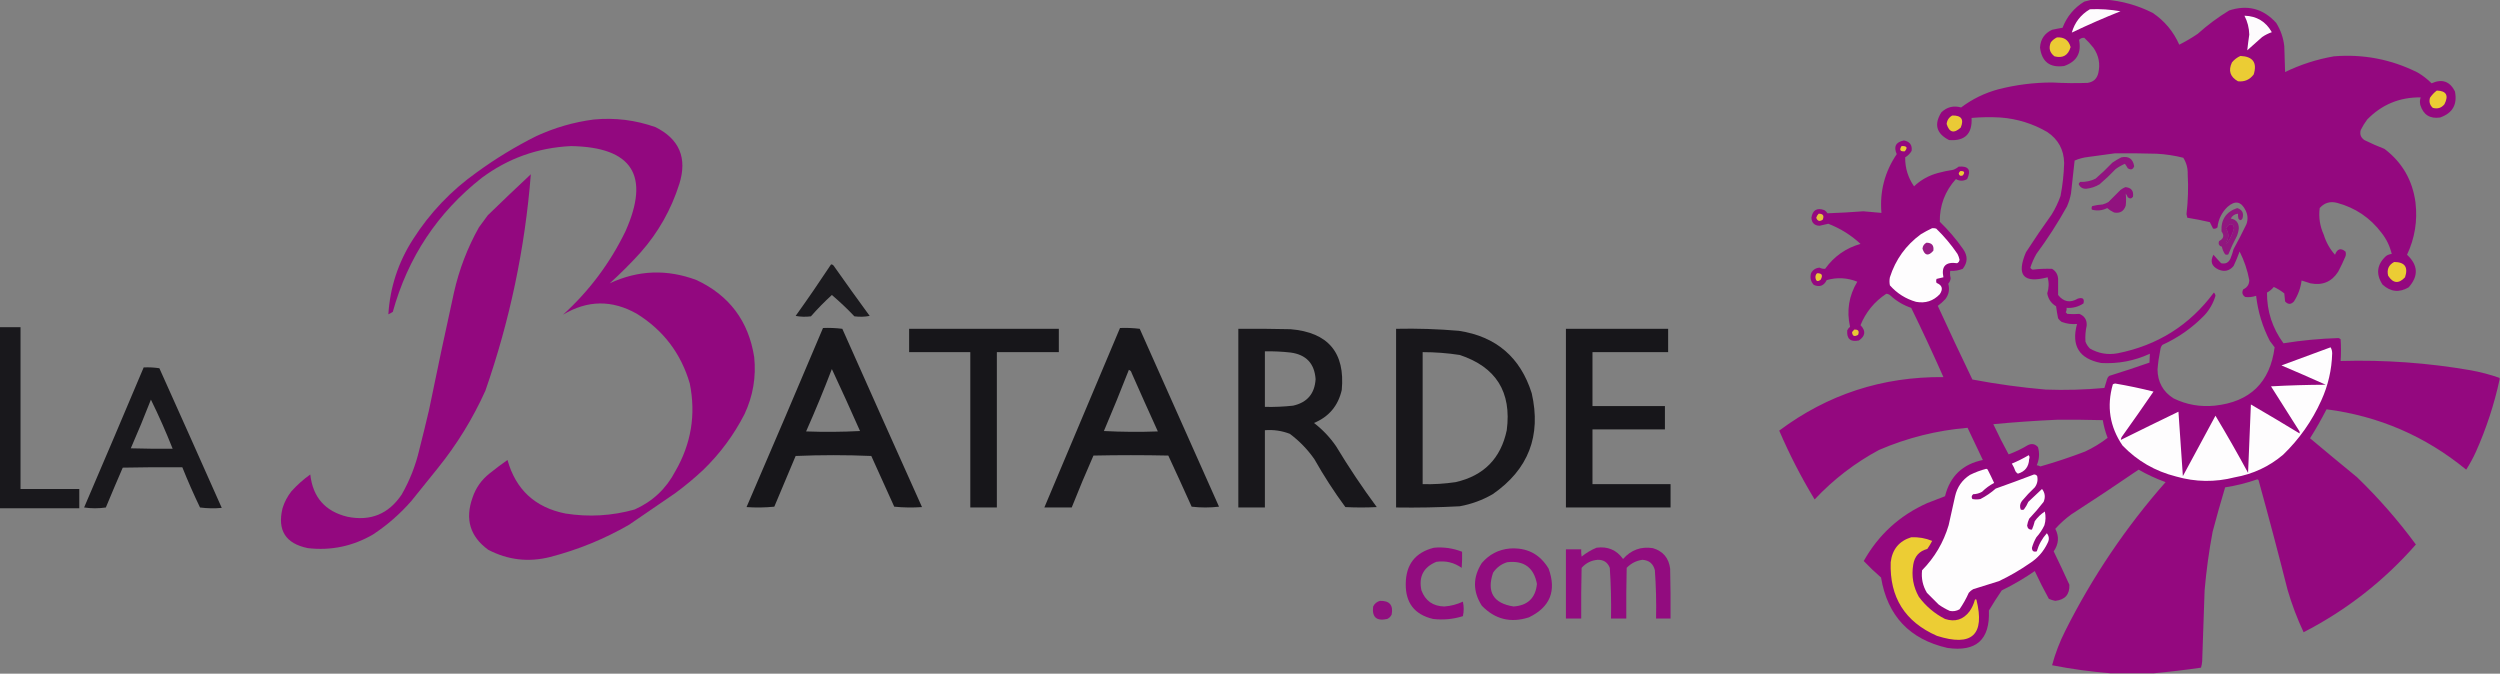 <?xml version="1.0" encoding="UTF-8"?>
<!DOCTYPE svg PUBLIC "-//W3C//DTD SVG 1.1//EN" "http://www.w3.org/Graphics/SVG/1.1/DTD/svg11.dtd">
<svg xmlns="http://www.w3.org/2000/svg" version="1.1" width="3106px" height="837px" style="shape-rendering:geometricPrecision; text-rendering:geometricPrecision; image-rendering:optimizeQuality; fill-rule:evenodd; clip-rule:evenodd" xmlns:xlink="http://www.w3.org/1999/xlink">
<rect width="100%" height="100%" fill="#808080" stroke="none"/>
<g><path style="opacity:0.984" fill="#94077f" d="M 2599.5,-0.5 C 2604.83,-0.5 2610.17,-0.5 2615.5,-0.5C 2636.13,1.078 2655.8,6.578 2674.5,16C 2689.27,25.947 2700.27,39.114 2707.5,55.5C 2715.5,51.504 2723.16,47.004 2730.5,42C 2742.61,31.115 2755.61,21.448 2769.5,13C 2792.35,5.507 2811.85,10.673 2828,28.5C 2833.51,37.377 2836.85,47.044 2838,57.5C 2838.33,68.167 2838.67,78.833 2839,89.5C 2858.24,80.197 2878.41,73.697 2899.5,70C 2936.09,66.986 2970.76,73.652 3003.5,90C 3009.92,93.749 3015.75,98.249 3021,103.5C 3033.97,97.651 3043.64,100.985 3050,113.5C 3053.27,129.806 3047.1,140.639 3031.5,146C 3018.97,147.812 3010.8,142.645 3007,130.5C 3006.22,127.24 3006.38,124.073 3007.5,121C 2981.32,120.68 2959.15,129.847 2941,148.5C 2937.94,152.569 2935.27,156.902 2933,161.5C 2931.53,166.735 2933.03,170.901 2937.5,174C 2945.63,178.047 2953.97,181.714 2962.5,185C 2984.47,201.694 2997.31,223.86 3001,251.5C 3003.69,274.209 3000.19,295.876 2990.5,316.5C 3004.34,329.391 3005.01,342.891 2992.5,357C 2980.82,363.846 2969.99,362.679 2960,353.5C 2951.53,340.41 2953.03,328.577 2964.5,318C 2966.65,316.589 2968.98,315.755 2971.5,315.5C 2969.22,305.937 2965.05,297.27 2959,289.5C 2944.78,270.602 2926.28,258.102 2903.5,252C 2894.92,249.797 2887.76,251.963 2882,258.5C 2880.54,269.869 2882.2,280.869 2887,291.5C 2889.86,300.901 2894.53,309.235 2901,316.5C 2903.82,309.028 2908.15,307.695 2914,312.5C 2914.67,314.5 2914.67,316.5 2914,318.5C 2911.27,324.954 2908.27,331.288 2905,337.5C 2896.93,350.107 2885.43,354.941 2870.5,352C 2866.83,350.722 2863.17,349.556 2859.5,348.5C 2858.31,357.881 2855.14,366.548 2850,374.5C 2846.33,378.5 2842.67,378.5 2839,374.5C 2838.67,371.167 2838.33,367.833 2838,364.5C 2834,361.332 2829.67,358.665 2825,356.5C 2822.6,359.4 2819.77,361.733 2816.5,363.5C 2816.4,386.746 2823.23,407.746 2837,426.5C 2859.67,422.85 2882.5,420.683 2905.5,420C 2906.42,420.374 2907.25,420.874 2908,421.5C 2908.61,430.578 2908.61,439.578 2908,448.5C 2962.14,446.921 3015.98,450.754 3069.5,460C 3081.78,462.237 3093.78,465.404 3105.5,469.5C 3105.5,470.167 3105.5,470.833 3105.5,471.5C 3098.81,502.414 3088.97,532.414 3076,561.5C 3072.5,569.182 3068.5,576.515 3064,583.5C 3013.42,541.968 2955.59,516.968 2890.5,508.5C 2884.08,521 2877.25,533 2870,544.5C 2889.41,560.786 2908.91,576.953 2928.5,593C 2955.26,618.909 2979.59,646.742 3001.5,676.5C 2961.81,721.712 2915.31,758.046 2862,785.5C 2853.97,768.411 2847.3,750.744 2842,732.5C 2830.51,687.027 2818.51,641.694 2806,596.5C 2805.59,596.043 2805.09,595.709 2804.5,595.5C 2791.47,600.09 2778.14,603.423 2764.5,605.5C 2759.04,623.728 2753.87,642.061 2749,660.5C 2744.44,684.661 2741.1,708.994 2739,733.5C 2737.92,762.831 2736.92,792.164 2736,821.5C 2735.82,824.226 2735.32,826.893 2734.5,829.5C 2714.76,832.359 2695.1,834.692 2675.5,836.5C 2657.83,836.5 2640.17,836.5 2622.5,836.5C 2598.11,834.575 2573.78,831.242 2549.5,826.5C 2553.52,811.615 2559.02,797.282 2566,783.5C 2599.67,716.537 2641.17,655.037 2690.5,599C 2678.9,594.783 2667.73,589.616 2657,583.5C 2629.42,602.372 2601.59,620.872 2573.5,639C 2566.24,644.26 2559.57,650.26 2553.5,657C 2558.47,666.581 2557.8,675.914 2551.5,685C 2558.19,698.731 2564.69,712.564 2571,726.5C 2571.5,738.514 2565.66,745.181 2553.5,746.5C 2550.73,745.974 2548.06,745.141 2545.5,744C 2539.29,732.729 2533.46,721.229 2528,709.5C 2514.99,718.509 2501.32,726.509 2487,733.5C 2481.42,741.664 2476.08,749.997 2471,758.5C 2472.5,794.664 2455.34,810.164 2419.5,805C 2372.5,794.329 2345,765.162 2337,717.5C 2329.53,711.032 2322.36,704.198 2315.5,697C 2333.88,664.284 2360.22,640.284 2394.5,625C 2401.79,622.069 2409.13,619.235 2416.5,616.5C 2422.69,591.64 2438.36,576.64 2463.5,571.5C 2457.17,558.167 2450.83,544.833 2444.5,531.5C 2406.44,534.681 2369.78,543.848 2334.5,559C 2304.56,575.096 2277.89,595.596 2254.5,620.5C 2237.87,593.081 2223.21,564.581 2210.5,535C 2270.76,489.969 2338.76,467.803 2414.5,468.5C 2401.71,439.595 2388.38,410.928 2374.5,382.5C 2364.7,379.188 2356.03,374.022 2348.5,367C 2346.95,365.711 2345.28,365.044 2343.5,365C 2328.78,374.714 2318.11,387.714 2311.5,404C 2318.34,411.006 2317.68,417.339 2309.5,423C 2299,425.158 2294.17,420.992 2295,410.5C 2295.78,408.714 2296.95,407.214 2298.5,406C 2294.03,386.145 2297.03,367.478 2307.5,350C 2295.05,344.992 2282.39,344.326 2269.5,348C 2266.02,355.077 2260.69,357.077 2253.5,354C 2249.7,349.909 2248.53,345.076 2250,339.5C 2252.21,335.308 2255.71,332.975 2260.5,332.5C 2262.76,333.648 2265.09,334.148 2267.5,334C 2278.61,318.547 2293.28,308.214 2311.5,303C 2299.85,292.164 2286.52,283.831 2271.5,278C 2267.9,278.777 2264.24,279.61 2260.5,280.5C 2254.21,280.213 2250.88,276.88 2250.5,270.5C 2252.01,260.951 2257.35,257.784 2266.5,261C 2268.17,262 2269.5,263.333 2270.5,265C 2285.33,264.481 2300.16,263.647 2315,262.5C 2322.5,263.197 2330,263.864 2337.5,264.5C 2335.23,237.933 2341.56,213.6 2356.5,191.5C 2352.38,182.073 2355.38,176.406 2365.5,174.5C 2372.76,175.921 2375.93,180.255 2375,187.5C 2373,190.833 2370.33,193.5 2367,195.5C 2366.82,208.632 2370.49,220.632 2378,231.5C 2386.39,223.55 2396.23,218.05 2407.5,215C 2413.75,213.283 2420.09,211.95 2426.5,211C 2429.07,210.099 2431.4,208.766 2433.5,207C 2445.77,206.03 2449.27,211.197 2444,222.5C 2439.33,225.167 2434.67,225.167 2430,222.5C 2416.44,237.524 2409.77,255.19 2410,275.5C 2420.79,285.951 2430.46,297.285 2439,309.5C 2444.91,317.922 2444.74,326.089 2438.5,334C 2433.39,336.027 2428.23,336.86 2423,336.5C 2422.5,339.518 2422.67,342.518 2423.5,345.5C 2423.32,348.191 2422.32,350.525 2420.5,352.5C 2422.48,359.42 2421.31,365.754 2417,371.5C 2414.08,374.693 2410.92,377.526 2407.5,380C 2421.54,410.628 2435.88,441.128 2450.5,471.5C 2480.58,477.202 2510.92,481.369 2541.5,484C 2565.88,484.893 2590.21,484.226 2614.5,482C 2615.74,478.218 2616.91,474.385 2618,470.5C 2618.47,469.069 2619.3,467.903 2620.5,467C 2637.3,461.788 2653.97,456.288 2670.5,450.5C 2670.72,446.796 2670.89,443.129 2671,439.5C 2651.78,448.344 2631.62,452.177 2610.5,451C 2583.12,445.755 2573.12,429.588 2580.5,402.5C 2573.94,403.081 2567.61,402.248 2561.5,400C 2559.67,398.833 2558.17,397.333 2557,395.5C 2555.94,390.577 2555.11,385.577 2554.5,380.5C 2548.36,376.899 2544.7,371.566 2543.5,364.5C 2545.63,357.841 2545.8,351.174 2544,344.5C 2513.9,352.401 2504.9,342.068 2517,313.5C 2527.28,297.559 2537.94,281.893 2549,266.5C 2553.47,259.229 2557.14,251.562 2560,243.5C 2562.61,229.965 2564.11,216.298 2564.5,202.5C 2564.17,185.997 2557.17,173.163 2543.5,164C 2525.59,153.587 2506.26,147.587 2485.5,146C 2473.48,145.301 2461.48,145.467 2449.5,146.5C 2450.49,166.343 2441.16,175.51 2421.5,174C 2405.71,165.966 2402.54,154.466 2412,139.5C 2419.02,132.883 2427.19,130.883 2436.5,133.5C 2450.33,123.087 2465.66,115.587 2482.5,111C 2504.64,105.318 2527.14,102.485 2550,102.5C 2564.5,103.333 2579,103.5 2593.5,103C 2600.88,101.951 2605.38,97.784 2607,90.5C 2609.5,79.312 2607.5,68.979 2601,59.5C 2597.53,55.033 2593.7,50.867 2589.5,47C 2587.02,46.761 2584.86,47.594 2583,49.5C 2586.31,65.714 2580.14,76.547 2564.5,82C 2546.73,84.448 2536.73,76.782 2534.5,59C 2535.18,48.667 2540.18,41.333 2549.5,37C 2553.8,36.036 2558.13,35.203 2562.5,34.5C 2567.87,20.566 2576.87,9.732 2589.5,2C 2592.95,1.115 2596.29,0.282 2599.5,-0.5 Z M 2627.5,190.5 C 2644.84,190.333 2662.17,190.5 2679.5,191C 2690.69,191.607 2701.69,193.273 2712.5,196C 2716.43,202.2 2718.26,209.034 2718,216.5C 2718.94,233.05 2718.44,249.55 2716.5,266C 2716.83,267.5 2717.17,269 2717.5,270.5C 2726.88,272.009 2736.21,273.843 2745.5,276C 2746.83,278.667 2748.17,281.333 2749.5,284C 2751.57,284.536 2753.4,284.036 2755,282.5C 2756.11,272.451 2760.27,263.951 2767.5,257C 2776.98,248.657 2784.48,250.157 2790,261.5C 2792.71,267.05 2793.05,272.716 2791,278.5C 2785.94,288.959 2780.6,299.292 2775,309.5C 2773.97,313.608 2772.64,317.608 2771,321.5C 2768.65,326.426 2764.81,328.26 2759.5,327C 2756.21,323.553 2753.04,320.053 2750,316.5C 2745.56,324.829 2747.72,330.996 2756.5,335C 2763.83,337.986 2769.99,336.486 2775,330.5C 2777.8,324.601 2780.3,318.601 2782.5,312.5C 2788.19,323.734 2792.19,335.567 2794.5,348C 2794.45,353.39 2791.95,357.224 2787,359.5C 2784.98,363.435 2785.81,366.602 2789.5,369C 2794.13,369.528 2798.63,369.028 2803,367.5C 2805.26,387.222 2810.93,405.889 2820,423.5C 2822,426.167 2824,428.833 2826,431.5C 2820.32,475.174 2795.49,499.34 2751.5,504C 2733.61,505.793 2716.61,502.793 2700.5,495C 2687.36,486.737 2680.7,474.737 2680.5,459C 2681.17,450.762 2682.34,442.595 2684,434.5C 2684.23,432.22 2685.07,430.22 2686.5,428.5C 2706.33,419.498 2723.83,407.165 2739,391.5C 2745.32,384.521 2749.82,376.521 2752.5,367.5C 2752.36,365.893 2751.7,364.559 2750.5,363.5C 2720.44,404.051 2680.44,429.217 2630.5,439C 2618.36,441.107 2607.03,439.107 2596.5,433C 2594.04,430.592 2592.21,427.759 2591,424.5C 2590.52,417.766 2591.02,411.099 2592.5,404.5C 2592.91,397.468 2589.91,392.635 2583.5,390C 2578.52,390.328 2573.52,390.328 2568.5,390C 2567.83,389.333 2567.17,388.667 2566.5,388C 2567.41,386.301 2567.74,384.467 2567.5,382.5C 2575.11,383.013 2582.11,381.18 2588.5,377C 2589.97,371.187 2587.63,369.187 2581.5,371C 2571.95,376.622 2563.79,375.122 2557,366.5C 2557,359.833 2557,353.167 2557,346.5C 2556.66,340.974 2554.16,336.807 2549.5,334C 2541.44,333.689 2533.44,334.022 2525.5,335C 2524.09,334.632 2523.09,333.799 2522.5,332.5C 2524.44,326.608 2526.94,320.942 2530,315.5C 2543.91,296.683 2556.58,277.017 2568,256.5C 2570.27,251.36 2571.94,246.027 2573,240.5C 2574.46,226.805 2575.96,213.138 2577.5,199.5C 2582.87,197.154 2588.54,195.654 2594.5,195C 2605.63,193.401 2616.63,191.901 2627.5,190.5 Z M 2770.5,278.5 C 2773.7,278.513 2775.36,280.18 2775.5,283.5C 2773.83,290.496 2770.83,296.829 2766.5,302.5C 2766.17,302.167 2765.83,301.833 2765.5,301.5C 2769.47,295.614 2769.47,289.78 2765.5,284C 2766.68,281.657 2768.35,279.824 2770.5,278.5 Z M 2555.5,521.5 C 2574.5,521.333 2593.5,521.5 2612.5,522C 2613.74,529.501 2615.74,536.834 2618.5,544C 2609.86,550.66 2600.53,556.326 2590.5,561C 2572.26,567.97 2553.76,574.137 2535,579.5C 2533.6,578.773 2532.1,578.273 2530.5,578C 2533.65,570.683 2534.15,563.183 2532,555.5C 2528.46,551.542 2524.29,550.709 2519.5,553C 2511.9,557.635 2503.9,561.469 2495.5,564.5C 2488.8,552.268 2482.47,539.768 2476.5,527C 2502.94,524.496 2529.28,522.663 2555.5,521.5 Z"/></g>
<g><path style="opacity:1" fill="#fdfbfd" d="M 2596.5,11.5 C 2609.27,10.942 2621.94,11.775 2634.5,14C 2614.03,22.155 2593.86,30.988 2574,40.5C 2577.67,27.799 2585.17,18.132 2596.5,11.5 Z"/></g>
<g><path style="opacity:1" fill="#fdfbfd" d="M 2788.5,19.5 C 2803.76,19.946 2815.09,26.779 2822.5,40C 2818.22,41.473 2814.22,43.473 2810.5,46C 2804.33,51.5 2798.17,57 2792,62.5C 2792.68,56.061 2793.52,49.561 2794.5,43C 2794.29,34.668 2792.29,26.835 2788.5,19.5 Z"/></g>
<g><path style="opacity:1" fill="#ebcb35" d="M 2555.5,46.5 C 2564.52,45.867 2570.19,49.867 2572.5,58.5C 2569.57,68.8 2562.9,72.633 2552.5,70C 2546.46,65.362 2544.96,59.529 2548,52.5C 2550.11,49.879 2552.61,47.879 2555.5,46.5 Z"/></g>
<g><path style="opacity:1" fill="#ebcc34" d="M 2783.5,69.5 C 2799.06,70.201 2804.56,77.868 2800,92.5C 2795.07,99.05 2788.57,101.883 2780.5,101C 2770.68,95.526 2768.18,87.693 2773,77.5C 2775.94,73.963 2779.44,71.296 2783.5,69.5 Z"/></g>
<g><path style="opacity:1" fill="#ebcc34" d="M 3027.5,112.5 C 3039.36,112.858 3042.52,118.525 3037,129.5C 3033.21,134.153 3028.38,135.653 3022.5,134C 3018.8,130.604 3017.63,126.437 3019,121.5C 3021.36,117.973 3024.2,114.973 3027.5,112.5 Z"/></g>
<g><path style="opacity:1" fill="#eaca36" d="M 2425.5,143.5 C 2436.81,143.285 2440.31,148.285 2436,158.5C 2427.6,166.225 2421.77,164.725 2418.5,154C 2419.06,149.284 2421.39,145.784 2425.5,143.5 Z"/></g>
<g><path style="opacity:0.975" fill="#93067f" d="M 737.5,148.5 C 763.927,145.964 789.594,149.13 814.5,158C 844.199,172.925 854.033,196.425 844,228.5C 833.921,260.339 817.921,288.673 796,313.5C 783.833,327 771,339.833 757.5,352C 792.78,335.515 828.78,334.182 865.5,348C 906.157,367.113 929.991,398.946 937,443.5C 939.576,468.286 935.576,491.952 925,514.5C 911.689,540.484 894.522,563.651 873.5,584C 862.387,594.382 850.72,604.049 838.5,613C 819.5,626 800.5,639 781.5,652C 750.703,669.726 718.036,683.059 683.5,692C 656.625,698.792 630.958,695.792 606.5,683C 584.066,666.602 577.566,645.102 587,618.5C 591.069,606.211 598.236,596.044 608.5,588C 615.654,582.257 622.988,576.757 630.5,571.5C 640.855,608.352 664.855,630.519 702.5,638C 731.559,642.605 760.226,640.938 788.5,633C 810.808,623.027 827.641,607.194 839,585.5C 858.739,551.401 864.739,515.068 857,476.5C 846.136,439.31 824.303,410.477 791.5,390C 760.544,372.366 729.877,372.699 699.5,391C 732.003,361.494 757.836,326.994 777,287.5C 808.106,218.098 785.606,182.765 709.5,181.5C 668.391,183.4 631.391,196.566 598.5,221C 543.618,264.194 506.784,319.694 488,387.5C 486.247,388.627 484.413,389.627 482.5,390.5C 484.575,356.978 494.741,325.978 513,297.5C 533.992,264.506 560.492,236.673 592.5,214C 615.834,196.991 640.501,181.991 666.5,169C 689.256,158.566 712.923,151.732 737.5,148.5 Z"/></g>
<g><path style="opacity:1" fill="#ebcb35" d="M 2362.5,181.5 C 2369.09,181.186 2370.42,183.352 2366.5,188C 2360.74,188.418 2359.4,186.251 2362.5,181.5 Z"/></g>
<g><path style="opacity:0.886" fill="#93067f" d="M 2635.5,195.5 C 2644.63,193.628 2649.96,197.294 2651.5,206.5C 2650.02,210.707 2647.36,211.54 2643.5,209C 2642.46,207.082 2641.29,205.249 2640,203.5C 2635.93,205.234 2632.1,207.4 2628.5,210C 2622.14,216.699 2615.47,223.032 2608.5,229C 2603.4,232.034 2597.9,233.867 2592,234.5C 2587.35,234.694 2584.18,232.694 2582.5,228.5C 2582.98,227.522 2583.64,226.689 2584.5,226C 2591.2,226.251 2597.54,224.918 2603.5,222C 2610.8,215.698 2617.8,209.032 2624.5,202C 2628.1,199.539 2631.76,197.373 2635.5,195.5 Z"/></g>
<g><path style="opacity:1" fill="#eaca36" d="M 2435.5,212.5 C 2440.59,212.284 2441.59,214.118 2438.5,218C 2435.76,219.08 2434.1,218.246 2433.5,215.5C 2433.94,214.261 2434.61,213.261 2435.5,212.5 Z"/></g>
<g><path style="opacity:0.978" fill="#93067f" d="M 659.5,216.5 C 652.278,308.418 633.444,398.085 603,485.5C 587.359,520.142 567.693,552.142 544,581.5C 533,595.167 522,608.833 511,622.5C 496.993,638.512 481.16,652.345 463.5,664C 438.35,678.63 411.35,684.296 382.5,681C 354.868,675.373 344.368,658.873 351,631.5C 353.362,623.774 357.029,616.774 362,610.5C 369.089,602.573 376.922,595.573 385.5,589.5C 388.623,617.785 403.956,635.285 431.5,642C 460.281,647.859 482.781,638.692 499,614.5C 509.074,596.952 516.407,578.285 521,558.5C 525.156,542.209 529.156,525.875 533,509.5C 542.95,460.75 553.283,412.083 564,363.5C 570.401,334.958 580.735,307.958 595,282.5C 598.667,277.5 602.333,272.5 606,267.5C 623.729,250.268 641.562,233.268 659.5,216.5 Z"/></g>
<g><path style="opacity:0.901" fill="#93067f" d="M 2640.5,232.5 C 2647.93,233.101 2651.1,237.101 2650,244.5C 2648.06,246.978 2645.9,247.145 2643.5,245C 2642.85,243.391 2642.02,241.891 2641,240.5C 2641.55,245.423 2641.55,250.423 2641,255.5C 2638.64,262.517 2633.81,265.35 2626.5,264C 2623.4,262.561 2620.56,260.727 2618,258.5C 2611.92,261.557 2605.59,262.224 2599,260.5C 2598.28,258.888 2598.45,257.388 2599.5,256C 2603.77,254.97 2608.11,254.303 2612.5,254C 2614.95,253.275 2617.28,252.275 2619.5,251C 2624.45,246.054 2629.45,241.054 2634.5,236C 2636.43,234.541 2638.43,233.375 2640.5,232.5 Z"/></g>
<g><path style="opacity:0.861" fill="#93067f" d="M 2771.5,271.5 C 2778.1,272.681 2781.44,276.681 2781.5,283.5C 2781.18,286.956 2780.35,290.289 2779,293.5C 2775.08,300.835 2771.58,308.335 2768.5,316C 2767.17,316.667 2765.83,316.667 2764.5,316C 2762.49,313.159 2761.16,309.992 2760.5,306.5C 2756.85,305.474 2755.68,303.141 2757,299.5C 2762.73,296.583 2763.73,292.583 2760,287.5C 2759.18,272.836 2765.68,263.169 2779.5,258.5C 2785.87,260.568 2788.03,264.902 2786,271.5C 2784.33,274.167 2782.67,274.167 2781,271.5C 2780.5,269.527 2780.34,267.527 2780.5,265.5C 2776.44,265.897 2773.44,267.897 2771.5,271.5 Z M 2770.5,278.5 C 2768.35,279.824 2766.68,281.657 2765.5,284C 2769.47,289.78 2769.47,295.614 2765.5,301.5C 2765.83,301.833 2766.17,302.167 2766.5,302.5C 2770.83,296.829 2773.83,290.496 2775.5,283.5C 2775.36,280.18 2773.7,278.513 2770.5,278.5 Z"/></g>
<g><path style="opacity:1" fill="#e6c13b" d="M 2259.5,265.5 C 2264.98,265.481 2266.65,267.981 2264.5,273C 2260.64,275.54 2257.98,274.707 2256.5,270.5C 2257.09,268.577 2258.09,266.911 2259.5,265.5 Z"/></g>
<g><path style="opacity:1" fill="#fefdfe" d="M 2400.5,283.5 C 2402.2,283.34 2403.87,283.506 2405.5,284C 2415.46,293.621 2424.29,304.121 2432,315.5C 2433.13,317.725 2433.96,320.058 2434.5,322.5C 2434.37,324.601 2433.37,326.101 2431.5,327C 2417.34,324.985 2411.68,330.819 2414.5,344.5C 2411.63,345.208 2408.8,345.875 2406,346.5C 2405.33,348.167 2405.33,349.833 2406,351.5C 2413.04,354.34 2414.38,359.007 2410,365.5C 2401.96,373.972 2392.13,377.139 2380.5,375C 2367.66,371.33 2356.82,364.496 2348,354.5C 2347.33,351.167 2347.33,347.833 2348,344.5C 2355.05,322.457 2367.89,304.623 2386.5,291C 2391.1,288.202 2395.77,285.702 2400.5,283.5 Z"/></g>
<g><path style="opacity:1" fill="#991d85" d="M 2393.5,301.5 C 2400.14,301.64 2402.98,304.973 2402,311.5C 2395.83,318.544 2391.33,317.711 2388.5,309C 2388.78,305.556 2390.45,303.056 2393.5,301.5 Z"/></g>
<g><path style="opacity:1" fill="#ebcc34" d="M 2974.5,325.5 C 2987.7,325.543 2992.2,331.876 2988,344.5C 2980.18,352.872 2973.18,352.205 2967,342.5C 2965.18,334.813 2967.68,329.146 2974.5,325.5 Z"/></g>
<g><path style="opacity:0.941" fill="#151418" d="M 1032.5,328.5 C 1034.02,328.511 1035.18,329.177 1036,330.5C 1050.64,351.306 1065.47,371.973 1080.5,392.5C 1074.19,393.664 1067.86,393.831 1061.5,393C 1052.62,383.618 1043.29,374.785 1033.5,366.5C 1024.32,374.849 1015.65,383.682 1007.5,393C 1001.14,393.831 994.807,393.664 988.5,392.5C 1003.61,371.406 1018.27,350.072 1032.5,328.5 Z"/></g>
<g><path style="opacity:1" fill="#e9c837" d="M 2257.5,339.5 C 2263.59,339.286 2265.09,341.953 2262,347.5C 2258.13,350.485 2255.97,349.485 2255.5,344.5C 2255.44,342.486 2256.1,340.819 2257.5,339.5 Z"/></g>
<g><path style="opacity:0.963" fill="#151418" d="M -0.5,406.5 C 8.167,406.5 16.833,406.5 25.5,406.5C 25.5,473.5 25.5,540.5 25.5,607.5C 49.833,607.5 74.167,607.5 98.5,607.5C 98.5,615.5 98.5,623.5 98.5,631.5C 65.5,631.5 32.5,631.5 -0.5,631.5C -0.5,556.5 -0.5,481.5 -0.5,406.5 Z"/></g>
<g><path style="opacity:0.973" fill="#151418" d="M 1022.5,407.5 C 1030.53,407.169 1038.53,407.502 1046.5,408.5C 1079.37,482.408 1112.37,556.241 1145.5,630C 1133.92,630.82 1122.42,630.654 1111,629.5C 1101.5,608.5 1092,587.5 1082.5,566.5C 1051.17,565.167 1019.83,565.167 988.5,566.5C 979.569,587.459 970.736,608.459 962,629.5C 950.576,630.654 939.076,630.82 927.5,630C 959.461,555.949 991.127,481.783 1022.5,407.5 Z M 1033.5,458.5 C 1045.39,483.957 1057.06,509.624 1068.5,535.5C 1046.17,536.666 1023.84,536.833 1001.5,536C 1012.85,510.442 1023.52,484.609 1033.5,458.5 Z"/></g>
<g><path style="opacity:0.973" fill="#151418" d="M 1391.5,407.5 C 1399.75,407.184 1407.92,407.518 1416,408.5C 1448.83,482.167 1481.67,555.833 1514.5,629.5C 1503.17,630.833 1491.83,630.833 1480.5,629.5C 1470.96,608.258 1461.3,587.092 1451.5,566C 1420.5,565.333 1389.5,565.333 1358.5,566C 1349.08,587.345 1340.08,608.845 1331.5,630.5C 1320.17,630.5 1308.83,630.5 1297.5,630.5C 1328.83,556.167 1360.17,481.833 1391.5,407.5 Z M 1402.5,459.5 C 1404.34,460.122 1405.5,461.456 1406,463.5C 1416.7,487.741 1427.54,511.908 1438.5,536C 1416.16,536.833 1393.83,536.666 1371.5,535.5C 1382.23,510.303 1392.56,484.97 1402.5,459.5 Z"/></g>
<g><path style="opacity:0.974" fill="#151418" d="M 1129.5,408.5 C 1191.5,408.5 1253.5,408.5 1315.5,408.5C 1315.5,418.167 1315.5,427.833 1315.5,437.5C 1289.83,437.5 1264.17,437.5 1238.5,437.5C 1238.5,501.833 1238.5,566.167 1238.5,630.5C 1227.5,630.5 1216.5,630.5 1205.5,630.5C 1205.5,566.167 1205.5,501.833 1205.5,437.5C 1180.17,437.5 1154.83,437.5 1129.5,437.5C 1129.5,427.833 1129.5,418.167 1129.5,408.5 Z"/></g>
<g><path style="opacity:0.968" fill="#151418" d="M 1538.5,408.5 C 1560.17,408.333 1581.84,408.5 1603.5,409C 1650.18,412.991 1671.34,438.158 1667,484.5C 1662.55,504.111 1651.05,517.778 1632.5,525.5C 1643.23,533.727 1652.39,543.393 1660,554.5C 1675.66,580.484 1692.49,605.65 1710.5,630C 1697.5,630.667 1684.5,630.667 1671.5,630C 1657.48,610.974 1644.65,591.141 1633,570.5C 1624.54,558.374 1614.37,547.874 1602.5,539C 1592.54,535.146 1582.21,533.646 1571.5,534.5C 1571.5,566.5 1571.5,598.5 1571.5,630.5C 1560.5,630.5 1549.5,630.5 1538.5,630.5C 1538.5,556.5 1538.5,482.5 1538.5,408.5 Z M 1571.5,436.5 C 1582.2,436.305 1592.87,436.805 1603.5,438C 1622.8,440.629 1633.13,451.629 1634.5,471C 1633.44,489.06 1624.1,500.06 1606.5,504C 1594.87,505.268 1583.2,505.768 1571.5,505.5C 1571.5,482.5 1571.5,459.5 1571.5,436.5 Z"/></g>
<g><path style="opacity:0.968" fill="#151418" d="M 1734.5,408.5 C 1760.56,407.929 1786.56,408.763 1812.5,411C 1858.76,418.045 1888.93,443.879 1903,488.5C 1915.08,541.469 1898.91,583.302 1854.5,614C 1841.7,621.376 1828.04,626.376 1813.5,629C 1787.19,630.403 1760.86,630.903 1734.5,630.5C 1734.5,556.5 1734.5,482.5 1734.5,408.5 Z M 1767.5,437.5 C 1782.94,437.496 1798.27,438.663 1813.5,441C 1858.7,455.905 1878.2,487.071 1872,534.5C 1864.62,569.549 1843.45,591.049 1808.5,599C 1794.91,601.025 1781.24,601.858 1767.5,601.5C 1767.5,546.833 1767.5,492.167 1767.5,437.5 Z"/></g>
<g><path style="opacity:0.975" fill="#151418" d="M 1945.5,408.5 C 1987.83,408.5 2030.17,408.5 2072.5,408.5C 2072.5,418.167 2072.5,427.833 2072.5,437.5C 2041.17,437.5 2009.83,437.5 1978.5,437.5C 1978.5,459.833 1978.5,482.167 1978.5,504.5C 2008.5,504.5 2038.5,504.5 2068.5,504.5C 2068.5,514.167 2068.5,523.833 2068.5,533.5C 2038.5,533.5 2008.5,533.5 1978.5,533.5C 1978.5,556.167 1978.5,578.833 1978.5,601.5C 2010.83,601.5 2043.17,601.5 2075.5,601.5C 2075.5,611.167 2075.5,620.833 2075.5,630.5C 2032.17,630.5 1988.83,630.5 1945.5,630.5C 1945.5,556.5 1945.5,482.5 1945.5,408.5 Z"/></g>
<g><path style="opacity:1" fill="#e9c836" d="M 2303.5,409.5 C 2308.66,409.107 2310.33,411.273 2308.5,416C 2303.82,418.736 2301.32,417.569 2301,412.5C 2302.04,411.627 2302.88,410.627 2303.5,409.5 Z"/></g>
<g><path style="opacity:0.962" fill="#151418" d="M 178.5,456.5 C 185.09,456.189 191.59,456.522 198,457.5C 223.979,515.29 249.812,573.123 275.5,631C 266.482,631.832 257.482,631.665 248.5,630.5C 240.599,614.036 233.266,597.369 226.5,580.5C 201.831,580.333 177.164,580.5 152.5,581C 145.371,597.427 138.371,613.927 131.5,630.5C 122.5,631.833 113.5,631.833 104.5,630.5C 129.368,572.558 154.034,514.558 178.5,456.5 Z M 187.5,496.5 C 197.292,516.423 206.292,536.756 214.5,557.5C 197.163,557.667 179.83,557.5 162.5,557C 171.251,536.998 179.585,516.832 187.5,496.5 Z"/></g>
<g><path style="opacity:1" fill="#fefdfe" d="M 2895.5,431.5 C 2896.81,433.571 2897.48,436.071 2897.5,439C 2896.95,459.42 2892.45,478.92 2884,497.5C 2872.47,523.066 2856.64,545.566 2836.5,565C 2819.11,579.69 2799.11,589.024 2776.5,593C 2752.04,599.287 2727.7,598.954 2703.5,592C 2677.55,585.449 2655.38,572.616 2637,553.5C 2621.13,530.137 2617.13,504.804 2625,477.5C 2625.89,476.919 2626.89,476.585 2628,476.5C 2644.02,479.237 2659.85,482.57 2675.5,486.5C 2662.86,504.972 2650.03,523.305 2637,541.5C 2635.71,543.055 2635.04,544.721 2635,546.5C 2658.76,534.705 2682.59,523.039 2706.5,511.5C 2708.35,538.167 2710.18,564.833 2712,591.5C 2725.5,566.5 2739,541.5 2752.5,516.5C 2766.51,539.841 2780.01,563.508 2793,587.5C 2794.18,559.167 2795.34,530.833 2796.5,502.5C 2816.8,514.301 2836.96,526.301 2857,538.5C 2857.32,537.092 2856.98,535.759 2856,534.5C 2844.5,516.333 2833,498.167 2821.5,480C 2844.13,478.744 2866.8,478.077 2889.5,478C 2871.28,469.814 2852.95,461.814 2834.5,454C 2854.89,446.463 2875.22,438.963 2895.5,431.5 Z"/></g>
<g><path style="opacity:1" fill="#fdfafc" d="M 2520.5,565.5 C 2521.61,566.946 2521.78,568.613 2521,570.5C 2520.56,579.9 2515.89,585.9 2507,588.5C 2505.78,587.728 2504.78,586.728 2504,585.5C 2502.88,582.145 2501.38,578.978 2499.5,576C 2506.79,572.967 2513.79,569.467 2520.5,565.5 Z"/></g>
<g><path style="opacity:1" fill="#fefdfe" d="M 2467.5,582.5 C 2468.38,582.369 2469.04,582.702 2469.5,583.5C 2472.31,588.954 2474.98,594.454 2477.5,600C 2471.94,602.894 2466.94,606.561 2462.5,611C 2459.1,612.916 2455.43,613.916 2451.5,614C 2449.4,615.733 2449.07,617.733 2450.5,620C 2453.83,620.667 2457.17,620.667 2460.5,620C 2467.38,616.448 2473.72,612.115 2479.5,607C 2495.42,601.359 2511.26,595.526 2527,589.5C 2528.71,589.439 2530.04,590.106 2531,591.5C 2532.11,596.611 2531.11,601.278 2528,605.5C 2522.3,610.865 2516.97,616.531 2512,622.5C 2509.59,625.797 2509.09,629.297 2510.5,633C 2511.83,633.667 2513.17,633.667 2514.5,633C 2516.7,630.072 2518.53,626.905 2520,623.5C 2525.67,618.167 2531.33,612.833 2537,607.5C 2540.77,612.364 2541.44,617.697 2539,623.5C 2533.37,630.794 2527.37,637.794 2521,644.5C 2519.78,647.211 2518.95,650.044 2518.5,653C 2519.06,656.571 2521.06,658.238 2524.5,658C 2525.93,654.611 2527.1,651.111 2528,647.5C 2531.41,642.711 2535.58,638.711 2540.5,635.5C 2541.79,641.206 2541.63,646.873 2540,652.5C 2537.41,658.016 2534.08,663.016 2530,667.5C 2527.6,671.623 2525.77,675.956 2524.5,680.5C 2524.51,684.609 2526.51,686.109 2530.5,685C 2532.94,676.557 2537.1,669.057 2543,662.5C 2545.93,666.241 2546.26,670.241 2544,674.5C 2538.99,685.18 2531.49,693.68 2521.5,700C 2509.49,708.344 2496.82,715.677 2483.5,722C 2472.82,725.335 2462.16,728.669 2451.5,732C 2449.39,733.141 2447.56,734.641 2446,736.5C 2442.81,743.706 2438.98,750.539 2434.5,757C 2430.74,759.156 2426.74,759.823 2422.5,759C 2417.54,756.853 2412.87,754.186 2408.5,751C 2403.67,746.167 2398.83,741.333 2394,736.5C 2388.83,727.837 2386.83,718.504 2388,708.5C 2403.6,692.636 2414.6,673.97 2421,652.5C 2423.67,640.5 2426.33,628.5 2429,616.5C 2431.61,605.083 2437.78,596.249 2447.5,590C 2454.02,586.777 2460.68,584.277 2467.5,582.5 Z"/></g>
<g><path style="opacity:1" fill="#eccd34" d="M 2374.5,667.5 C 2383.57,667.103 2392.23,668.603 2400.5,672C 2398.75,675.499 2396.75,678.832 2394.5,682C 2384.48,684.685 2378.65,691.185 2377,701.5C 2374.64,715.689 2376.97,729.022 2384,741.5C 2392.73,753.236 2403.56,762.403 2416.5,769C 2428.94,773.074 2439.11,769.908 2447,759.5C 2449.98,755.214 2452.14,750.547 2453.5,745.5C 2454,744.479 2454.67,744.312 2455.5,745C 2466.34,788.819 2450,803.819 2406.5,790C 2366.69,772.554 2347.52,742.054 2349,698.5C 2350.95,682.502 2359.45,672.169 2374.5,667.5 Z"/></g>
<g><path style="opacity:0.948" fill="#93067f" d="M 1781.5,680.5 C 1793.6,679.414 1805.27,681.081 1816.5,685.5C 1816.67,692.175 1816.5,698.842 1816,705.5C 1806.49,698.831 1795.99,696.331 1784.5,698C 1768.5,704.666 1762.33,716.499 1766,733.5C 1770.88,746.525 1780.38,753.192 1794.5,753.5C 1802.54,752.906 1810.21,750.906 1817.5,747.5C 1818.83,753.5 1818.83,759.5 1817.5,765.5C 1805.46,769.296 1793.12,770.462 1780.5,769C 1757.56,763.625 1746.22,749.125 1746.5,725.5C 1746.66,701.356 1758.33,686.356 1781.5,680.5 Z"/></g>
<g><path style="opacity:0.945" fill="#93067f" d="M 1983.5,680.5 C 1997.42,678.577 2008.42,683.243 2016.5,694.5C 2026.36,683.238 2038.69,678.738 2053.5,681C 2066.15,684.76 2073.32,693.26 2075,706.5C 2075.5,727.164 2075.67,747.831 2075.5,768.5C 2069.5,768.5 2063.5,768.5 2057.5,768.5C 2057.94,748.454 2057.44,728.454 2056,708.5C 2054.05,700.389 2048.89,696.056 2040.5,695.5C 2032.83,696.587 2026.33,699.92 2021,705.5C 2020.5,726.497 2020.33,747.497 2020.5,768.5C 2014.17,768.5 2007.83,768.5 2001.5,768.5C 2001.94,747.455 2001.44,726.455 2000,705.5C 1997.35,698.674 1992.35,695.341 1985,695.5C 1977.01,696.15 1970.34,699.483 1965,705.5C 1964.5,726.497 1964.33,747.497 1964.5,768.5C 1958.17,768.5 1951.83,768.5 1945.5,768.5C 1945.5,739.833 1945.5,711.167 1945.5,682.5C 1951.83,682.5 1958.17,682.5 1964.5,682.5C 1964.34,685.518 1964.5,688.518 1965,691.5C 1970.72,686.899 1976.88,683.232 1983.5,680.5 Z"/></g>
<g><path style="opacity:0.947" fill="#93067f" d="M 1875.5,681.5 C 1896.96,679.976 1913.12,688.31 1924,706.5C 1934.01,734.155 1925.84,754.322 1899.5,767C 1876.89,774.306 1857.39,769.473 1841,752.5C 1829.71,734.848 1829.71,717.182 1841,699.5C 1850.16,688.837 1861.66,682.837 1875.5,681.5 Z M 1872.5,698.5 C 1893.39,696.088 1905.72,705.088 1909.5,725.5C 1907.74,742.923 1898.08,752.257 1880.5,753.5C 1855.37,749.562 1846.87,735.562 1855,711.5C 1859.39,705.071 1865.23,700.738 1872.5,698.5 Z"/></g>
<g><path style="opacity:0.921" fill="#93067f" d="M 1714.5,746.5 C 1726.38,746.213 1731.22,751.88 1729,763.5C 1727.83,766 1726,767.833 1723.5,769C 1710.18,771.956 1704.35,766.789 1706,753.5C 1707.85,749.843 1710.68,747.51 1714.5,746.5 Z"/></g>
</svg>
